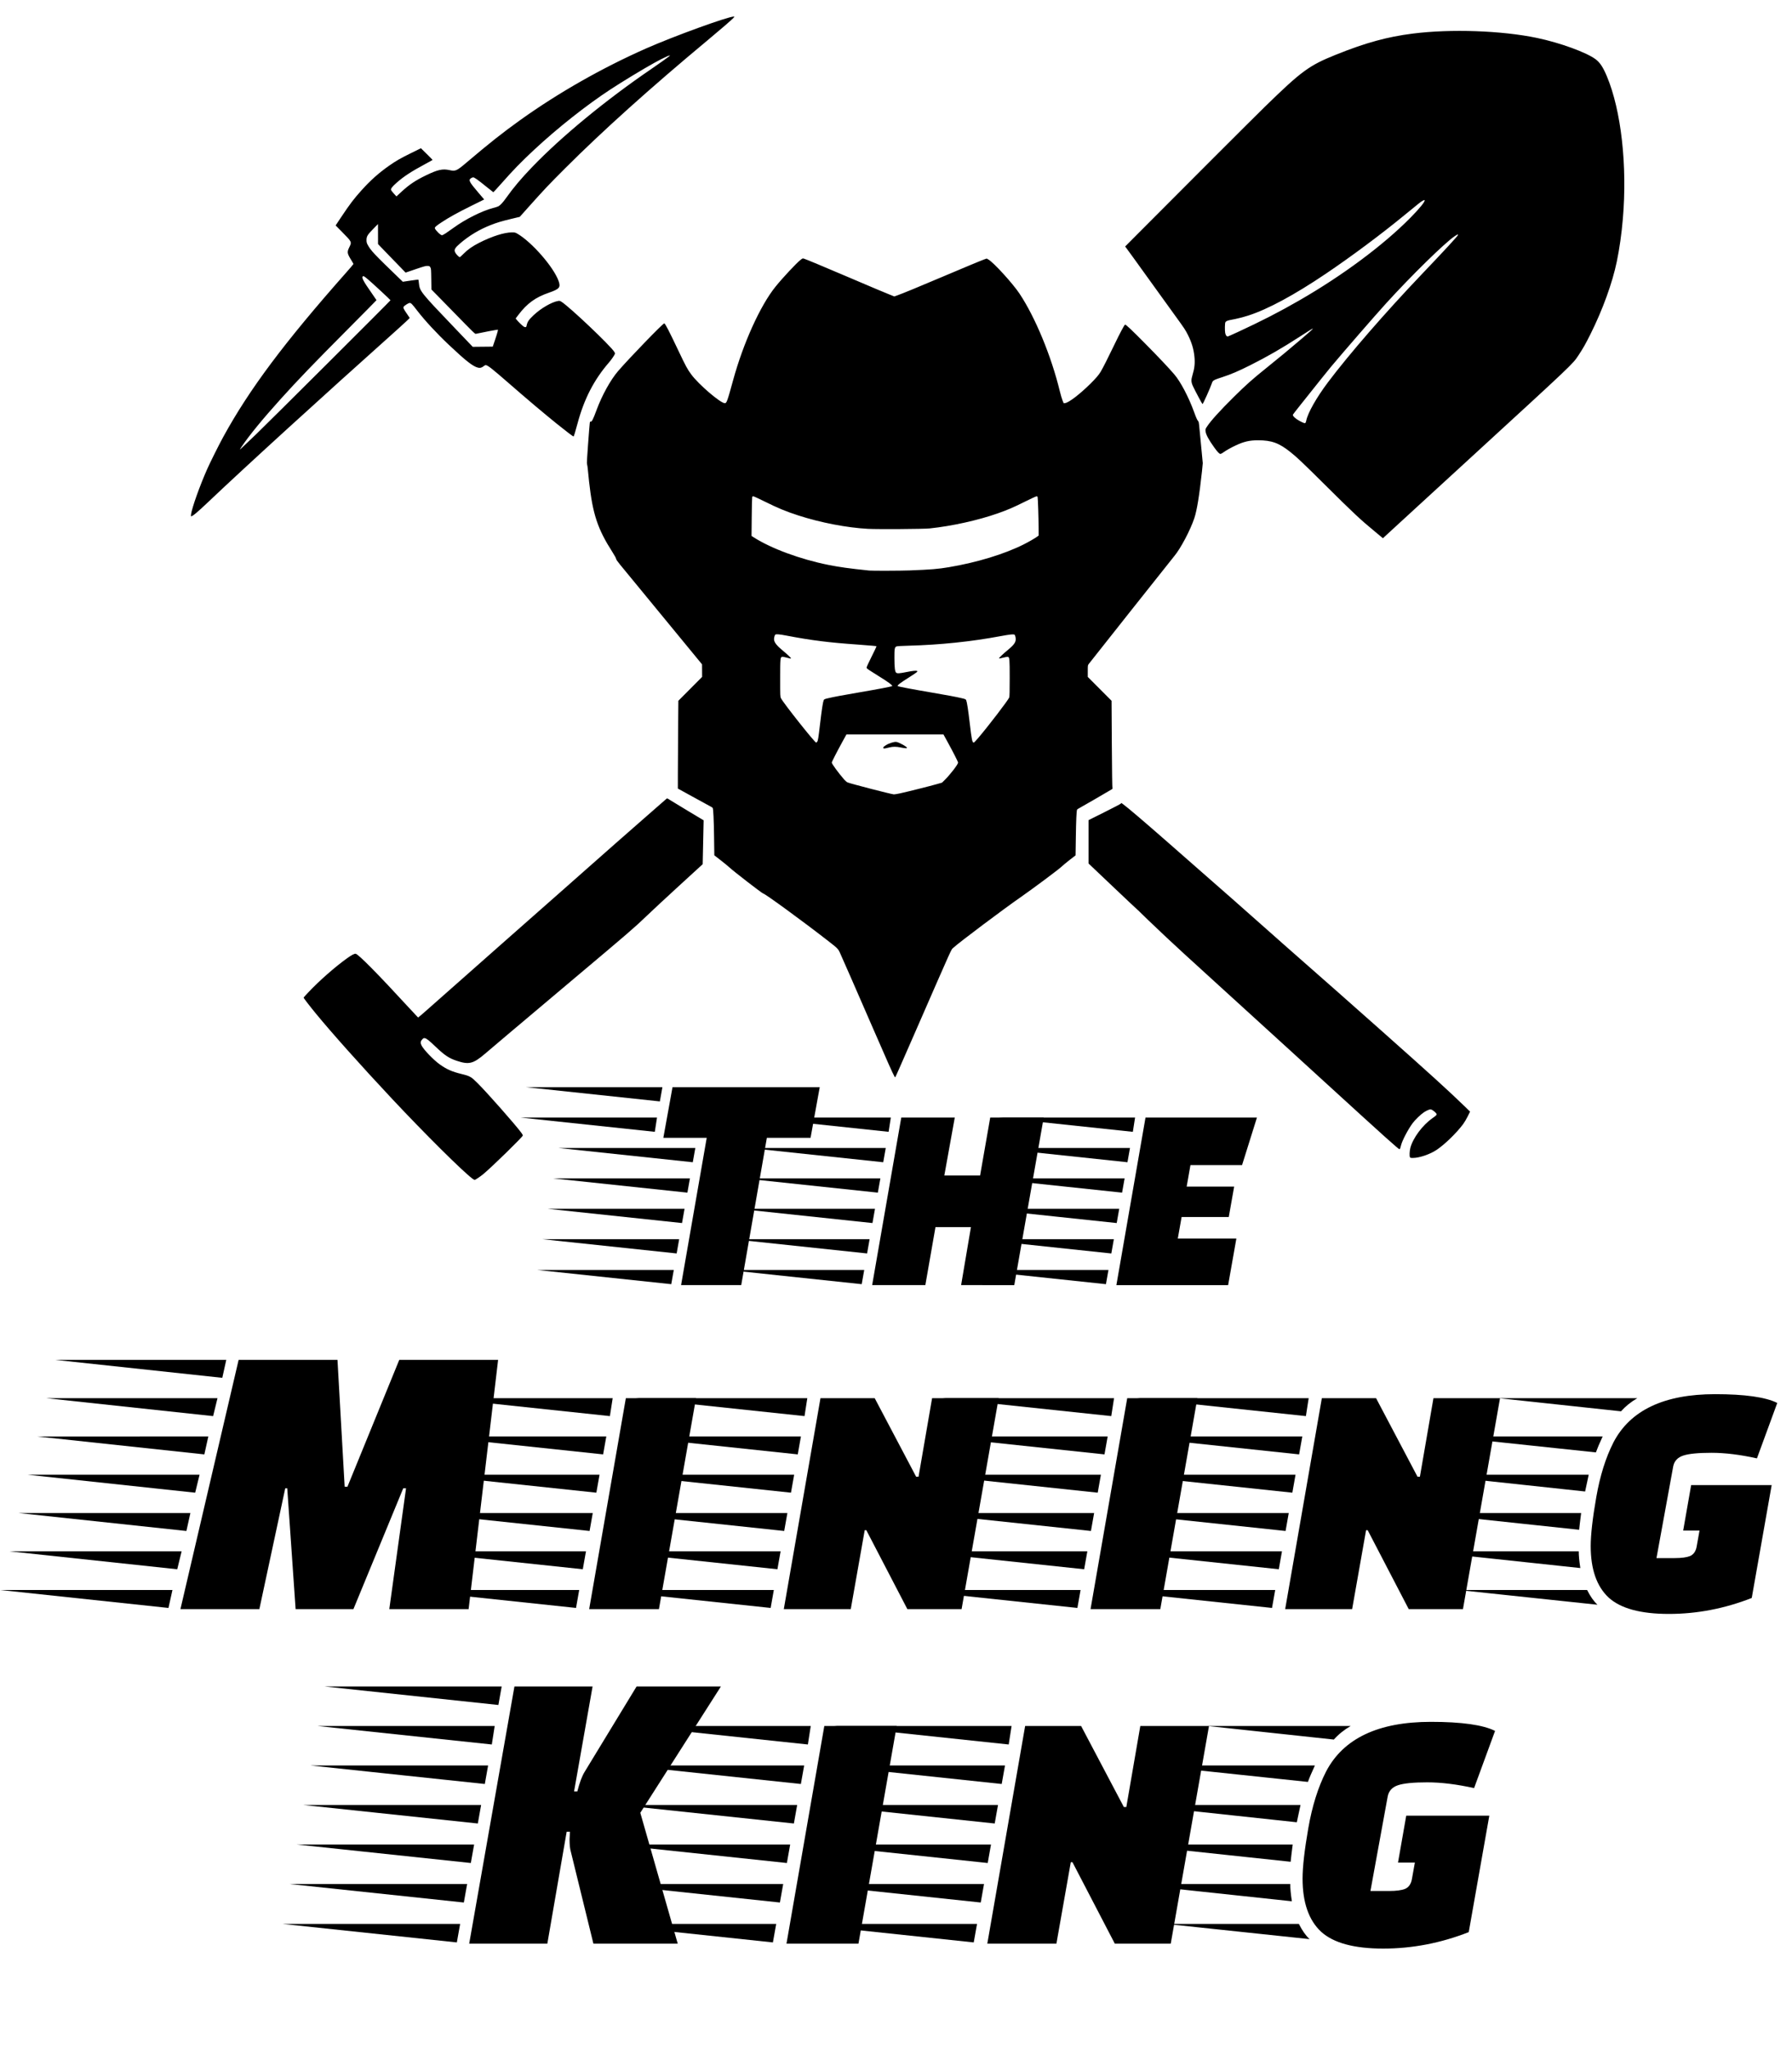 <?xml version="1.0" encoding="UTF-8" standalone="no"?>
<!-- Created with Inkscape (http://www.inkscape.org/) -->

<svg
   xmlns:dc="http://purl.org/dc/elements/1.1/"
   xmlns:cc="http://creativecommons.org/ns#"
   xmlns:rdf="http://www.w3.org/1999/02/22-rdf-syntax-ns#"
   xmlns:svg="http://www.w3.org/2000/svg"
   xmlns="http://www.w3.org/2000/svg"
   xmlns:sodipodi="http://sodipodi.sourceforge.net/DTD/sodipodi-0.dtd"
   xmlns:inkscape="http://www.inkscape.org/namespaces/inkscape"
   width="7in"
   height="8in"
   viewBox="0 0 177.8 203.2"
   version="1.1"
   id="svg6533"
   inkscape:version="0.92.2 (unknown)"
   sodipodi:docname="mining-king.svg">
  <defs
     id="defs6527" />
  <sodipodi:namedview
     id="base"
     pagecolor="#ffffff"
     bordercolor="#666666"
     borderopacity="1.0"
     inkscape:pageopacity="0.0"
     inkscape:pageshadow="2"
     inkscape:zoom="0.63847656"
     inkscape:cx="498.42676"
     inkscape:cy="581.59619"
     inkscape:document-units="in"
     inkscape:current-layer="layer1"
     showgrid="false"
     inkscape:window-width="1855"
     inkscape:window-height="1056"
     inkscape:window-x="1985"
     inkscape:window-y="24"
     inkscape:window-maximized="1"
     units="in" />
  <g
     inkscape:label="Layer 1"
     inkscape:groupmode="layer"
     id="layer1"
     transform="translate(0,-93.8)">
    <g
       aria-label="Mining"
       style="font-style:normal;font-variant:normal;font-weight:normal;font-stretch:normal;font-size:39.549px;line-height:125%;font-family:'Faster One';-inkscape-font-specification:'Faster One, Normal';font-variant-ligatures:normal;font-variant-caps:normal;font-variant-numeric:normal;font-feature-settings:normal;text-align:start;letter-spacing:0px;word-spacing:0px;writing-mode:lr-tb;text-anchor:start;display:inline;fill:#000000;fill-opacity:1;stroke:none;stroke-width:0.989px;stroke-linecap:butt;stroke-linejoin:miter;stroke-opacity:1"
       id="text6463">
      <path
         d="M 16.715,253.253 0.025,251.473 H 17.111 Z m 0.87,-3.836 -16.65,-1.78 H 18.02 Z m 0.91,-3.797 -16.65,-1.78 H 18.89 Z m 0.87,-3.797 -16.611,-1.78 h 17.046 z m 0.91,-3.797 -16.611,-1.78 H 20.67 Z m 0.87,-3.797 -16.571,-1.78 H 21.58 Z m 0.91,-3.797 -16.571,-1.78 H 22.45 Z m 3.678,22.938 h -7.831 l 5.774,-24.718 h 9.808 l 0.712,12.577 h 0.277 l 5.141,-12.577 h 9.808 l -2.927,24.718 h -7.87 l 1.661,-11.983 h -0.277 l -4.944,11.983 h -5.735 l -0.831,-11.983 h -0.198 z"
         style="font-style:normal;font-variant:normal;font-weight:normal;font-stretch:normal;font-size:39.549px;font-family:'Faster One';-inkscape-font-specification:'Faster One, Normal';font-variant-ligatures:normal;font-variant-caps:normal;font-variant-numeric:normal;font-feature-settings:normal;text-align:start;writing-mode:lr-tb;text-anchor:start;stroke-width:0.989px"
         id="path7131" />
      <path
         d="m 58.457,253.371 3.639,-20.921 h 6.961 l -3.678,20.921 z m -1.305,-0.119 -16.769,-1.78 h 17.085 z m 1.345,-7.633 -16.769,-1.78 h 17.085 z m 0.672,-3.797 -16.769,-1.78 h 17.085 z m 0.672,-3.797 -16.769,-1.78 h 17.085 z m 0.672,-3.797 -16.769,-1.78 h 17.046 z m -2.689,15.187 -16.769,-1.78 h 17.085 z"
         style="font-style:normal;font-variant:normal;font-weight:normal;font-stretch:normal;font-size:39.549px;font-family:'Faster One';-inkscape-font-specification:'Faster One, Normal';font-variant-ligatures:normal;font-variant-caps:normal;font-variant-numeric:normal;font-feature-settings:normal;text-align:start;writing-mode:lr-tb;text-anchor:start;stroke-width:0.989px"
         id="path7133" />
      <path
         d="m 90.028,253.371 -4.074,-7.831 h -0.158 l -1.384,7.831 h -6.644 l 3.639,-20.921 h 5.379 l 4.113,7.791 h 0.237 l 1.345,-7.791 h 6.605 l -3.678,20.921 z m -13.565,-0.119 -16.769,-1.78 h 17.085 z m 1.345,-7.633 -16.769,-1.78 h 17.085 z m 0.672,-3.797 -16.769,-1.78 h 17.085 z m 0.672,-3.797 -16.769,-1.78 h 17.085 z m 0.672,-3.797 -16.769,-1.78 h 17.046 z m -2.689,15.187 -16.769,-1.78 h 17.085 z"
         style="font-style:normal;font-variant:normal;font-weight:normal;font-stretch:normal;font-size:39.549px;font-family:'Faster One';-inkscape-font-specification:'Faster One, Normal';font-variant-ligatures:normal;font-variant-caps:normal;font-variant-numeric:normal;font-feature-settings:normal;text-align:start;writing-mode:lr-tb;text-anchor:start;stroke-width:0.989px"
         id="path7135" />
      <path
         d="m 108.202,253.371 3.639,-20.921 h 6.961 l -3.678,20.921 z m -1.305,-0.119 -16.769,-1.78 h 17.085 z m 1.345,-7.633 -16.769,-1.78 h 17.085 z m 0.672,-3.797 -16.769,-1.78 h 17.085 z m 0.672,-3.797 -16.769,-1.78 h 17.085 z m 0.672,-3.797 -16.769,-1.78 h 17.046 z m -2.689,15.187 -16.769,-1.78 h 17.085 z"
         style="font-style:normal;font-variant:normal;font-weight:normal;font-stretch:normal;font-size:39.549px;font-family:'Faster One';-inkscape-font-specification:'Faster One, Normal';font-variant-ligatures:normal;font-variant-caps:normal;font-variant-numeric:normal;font-feature-settings:normal;text-align:start;writing-mode:lr-tb;text-anchor:start;stroke-width:0.989px"
         id="path7137" />
      <path
         d="m 139.773,253.371 -4.074,-7.831 h -0.158 l -1.384,7.831 h -6.644 l 3.639,-20.921 h 5.379 l 4.113,7.791 h 0.237 l 1.345,-7.791 h 6.605 l -3.678,20.921 z m -13.565,-0.119 -16.769,-1.78 h 17.085 z m 1.345,-7.633 -16.769,-1.78 h 17.085 z m 0.672,-3.797 -16.769,-1.78 h 17.085 z m 0.672,-3.797 -16.769,-1.78 h 17.085 z m 0.672,-3.797 -16.769,-1.78 h 17.046 z m -2.689,15.187 -16.769,-1.78 h 17.085 z"
         style="font-style:normal;font-variant:normal;font-weight:normal;font-stretch:normal;font-size:39.549px;font-family:'Faster One';-inkscape-font-specification:'Faster One, Normal';font-variant-ligatures:normal;font-variant-caps:normal;font-variant-numeric:normal;font-feature-settings:normal;text-align:start;writing-mode:lr-tb;text-anchor:start;stroke-width:0.989px"
         id="path7139" />
      <path
         d="m 173.806,252.264 q -4.034,1.582 -8.226,1.582 -4.192,0 -5.972,-1.622 -1.78,-1.661 -1.78,-5.102 0,-1.701 0.554,-4.865 0.554,-3.164 1.701,-5.418 2.492,-4.785 10.085,-4.785 4.429,0 6.17,0.87 l -2.017,5.497 q -2.492,-0.554 -4.509,-0.554 -1.977,0 -2.808,0.277 -0.831,0.277 -0.989,1.068 l -1.661,9.096 h 1.819 q 0.989,0 1.503,-0.198 0.554,-0.237 0.672,-0.989 l 0.277,-1.542 h -1.622 l 0.791,-4.509 h 7.989 z m -16.927,-8.424 q -0.158,1.226 -0.198,1.661 l -15.582,-1.661 z m 0.751,-3.797 -0.356,1.661 -15.464,-1.661 z m -0.989,7.593 q 0,0.633 0.158,1.661 l -15.543,-1.661 z m 2.373,-11.39 q -0.475,1.028 -0.672,1.582 l -14.95,-1.582 z m -1.542,15.226 q 0.475,0.949 1.028,1.463 l -13.803,-1.463 z m 4.983,-19.023 q -0.949,0.554 -1.622,1.305 l -12.142,-1.305 z"
         style="font-style:normal;font-variant:normal;font-weight:normal;font-stretch:normal;font-size:39.549px;font-family:'Faster One';-inkscape-font-specification:'Faster One, Normal';font-variant-ligatures:normal;font-variant-caps:normal;font-variant-numeric:normal;font-feature-settings:normal;text-align:start;writing-mode:lr-tb;text-anchor:start;stroke-width:0.989px"
         id="path7141" />
    </g>
    <path
       style="display:inline;fill:#000000;stroke-width:0.038"
       d="m 46.862,210.671 c -1.004,-0.758 -4.72,-4.448 -7.968,-7.911 -3.029,-3.23 -5.97,-6.521 -7.562,-8.46 -0.63,-0.768 -1.222,-1.539 -1.209,-1.576 0.006,-0.018 0.231,-0.264 0.498,-0.547 1.073,-1.134 2.613,-2.487 3.78,-3.324 0.506,-0.362 0.771,-0.501 0.897,-0.47 0.294,0.074 2.235,2.04 5.228,5.297 0.512,0.557 0.943,1.018 0.957,1.024 0.014,0.007 0.438,-0.356 0.942,-0.804 1.173,-1.043 5.151,-4.559 7.424,-6.56 1.127,-0.992 2.179,-1.92 4.467,-3.939 0.772,-0.681 1.557,-1.373 1.744,-1.538 0.188,-0.165 0.981,-0.866 1.762,-1.557 2.723,-2.408 4.066,-3.589 6.134,-5.397 1.145,-1.001 2.117,-1.851 2.16,-1.889 0.076,-0.068 0.083,-0.066 0.384,0.128 0.168,0.109 0.983,0.603 1.81,1.098 l 1.504,0.9 -0.021,0.957 c -0.012,0.526 -0.033,1.505 -0.047,2.176 l -0.026,1.219 -2.379,2.176 c -1.308,1.197 -2.754,2.539 -3.212,2.983 -1.097,1.063 -1.813,1.679 -7.208,6.214 -3.897,3.275 -4.896,4.117 -6.56,5.527 -0.987,0.837 -1.998,1.694 -2.246,1.904 -1.174,0.995 -1.587,1.096 -2.81,0.688 -0.762,-0.254 -1.192,-0.541 -2.078,-1.387 -0.664,-0.634 -0.904,-0.823 -1.077,-0.852 -0.113,-0.018 -0.143,-0.004 -0.266,0.133 -0.167,0.185 -0.182,0.342 -0.055,0.594 0.21,0.42 1.193,1.439 1.813,1.879 0.692,0.491 1.195,0.712 2.154,0.947 0.843,0.207 0.951,0.269 1.598,0.915 0.977,0.977 3.69,4.051 4.325,4.901 0.086,0.115 0.157,0.241 0.157,0.279 0,0.13 -3.071,3.127 -3.939,3.844 -0.288,0.238 -0.777,0.563 -0.846,0.563 -0.027,0 -0.13,-0.061 -0.23,-0.137 z m 93.034,-2.112 c -0.063,-0.117 -0.045,-0.606 0.034,-0.914 0.251,-0.981 1.205,-2.267 2.198,-2.962 0.387,-0.271 0.448,-0.337 0.398,-0.432 -0.06,-0.112 -0.337,-0.348 -0.477,-0.407 -0.113,-0.047 -0.147,-0.045 -0.333,0.025 -0.114,0.043 -0.311,0.147 -0.437,0.231 -0.321,0.215 -0.869,0.744 -1.123,1.086 -0.449,0.603 -1.035,1.723 -1.146,2.189 -0.071,0.3 -0.098,0.364 -0.156,0.384 -0.074,0.025 -1.335,-1.106 -7.098,-6.369 -1.887,-1.723 -3.653,-3.335 -3.924,-3.583 -2.357,-2.15 -3.807,-3.471 -6.508,-5.927 -3.612,-3.285 -4.631,-4.218 -5.57,-5.101 -1.285,-1.209 -2.679,-2.541 -2.691,-2.571 -0.006,-0.016 -0.087,-0.093 -0.18,-0.17 -0.093,-0.077 -1.228,-1.145 -2.523,-2.374 l -2.354,-2.234 v -2.151 -2.151 l 1.548,-0.772 c 0.851,-0.425 1.585,-0.807 1.63,-0.849 l 0.082,-0.077 0.199,0.145 c 0.452,0.33 2.021,1.668 4.457,3.801 5.4,4.727 8.515,7.468 10.3,9.062 0.393,0.351 0.899,0.801 1.126,0.999 5.09,4.473 6.347,5.583 9.603,8.473 4.971,4.413 6.745,6.025 8.413,7.642 l 0.496,0.482 -0.234,0.472 c -0.129,0.26 -0.334,0.606 -0.456,0.769 -0.66,0.883 -1.79,1.983 -2.607,2.538 -0.659,0.448 -1.734,0.816 -2.383,0.816 -0.203,0 -0.251,-0.012 -0.283,-0.073 z M 88.753,200.56 c -0.215,-0.393 -0.637,-1.339 -2.116,-4.741 -1.645,-3.786 -3.094,-7.097 -3.292,-7.522 -0.195,-0.42 -0.223,-0.448 -1.273,-1.263 -2.48,-1.927 -6.183,-4.626 -6.347,-4.627 -0.087,0 -2.925,-2.19 -3.333,-2.572 -0.131,-0.123 -0.526,-0.447 -0.878,-0.72 l -0.64,-0.497 -0.025,-1.81 c -0.025,-1.771 -0.076,-2.819 -0.142,-2.902 -0.018,-0.023 -0.164,-0.11 -0.324,-0.194 -0.16,-0.084 -0.929,-0.505 -1.709,-0.934 l -1.419,-0.781 0.002,-1.463 c 0.002,-0.805 0.012,-2.763 0.025,-4.352 l 0.023,-2.889 1.179,-1.185 1.179,-1.185 -0.004,-0.622 -0.004,-0.622 -1.523,-1.852 c -4.91,-5.969 -6.255,-7.604 -6.607,-8.033 -0.272,-0.332 -0.394,-0.511 -0.397,-0.582 -0.002,-0.06 -0.153,-0.335 -0.366,-0.667 -1.469,-2.293 -1.955,-3.759 -2.315,-6.977 -0.042,-0.371 -0.095,-0.895 -0.118,-1.163 -0.023,-0.268 -0.061,-0.527 -0.084,-0.574 -0.031,-0.066 -0.008,-0.535 0.1,-1.951 0.186,-2.448 0.168,-2.29 0.25,-2.269 0.123,0.032 0.24,-0.196 0.599,-1.165 0.537,-1.452 1.385,-2.981 2.135,-3.852 1.112,-1.29 4.439,-4.727 4.576,-4.727 0.089,0 0.457,0.709 1.429,2.758 0.712,1.5 0.868,1.789 1.252,2.307 0.742,1.003 2.902,2.851 3.332,2.851 0.177,0 0.248,-0.197 0.816,-2.27 1.009,-3.684 2.695,-7.405 4.2,-9.273 0.719,-0.893 2.092,-2.36 2.509,-2.682 0.19,-0.147 0.2,-0.15 0.338,-0.105 0.253,0.083 1.777,0.718 4.25,1.772 2.957,1.26 3.472,1.477 4.158,1.754 l 0.538,0.217 0.25,-0.086 c 0.486,-0.167 2.265,-0.899 4.567,-1.878 1.973,-0.839 3.832,-1.612 4.112,-1.71 l 0.244,-0.085 0.174,0.102 c 0.535,0.314 2.411,2.372 3.083,3.382 1.567,2.359 3.149,6.187 3.998,9.68 0.085,0.351 0.207,0.762 0.269,0.914 l 0.114,0.276 0.143,-0.02 c 0.37,-0.05 1.461,-0.884 2.503,-1.915 0.534,-0.528 0.824,-0.865 1.01,-1.173 0.223,-0.371 0.727,-1.361 1.333,-2.623 0.595,-1.238 1.025,-2.045 1.103,-2.071 0.071,-0.024 0.665,0.537 2.038,1.927 1.311,1.327 2.267,2.338 2.843,3.009 0.622,0.724 1.425,2.25 1.959,3.721 0.214,0.59 0.31,0.803 0.413,0.919 0.046,0.052 0.074,0.171 0.092,0.394 0.014,0.175 0.101,1.079 0.193,2.007 0.092,0.929 0.168,1.722 0.168,1.763 0,0.041 -0.034,0.396 -0.076,0.788 -0.267,2.454 -0.504,3.9 -0.765,4.678 -0.398,1.188 -1.362,3.009 -1.981,3.745 -0.213,0.253 -8.238,10.369 -8.485,10.696 -0.101,0.133 -0.102,0.142 -0.102,0.712 v 0.577 l 1.18,1.183 1.18,1.183 0.026,4.315 c 0.016,2.584 0.04,4.332 0.061,4.359 0.024,0.03 0.008,0.062 -0.052,0.099 -0.272,0.172 -3.276,1.91 -3.348,1.938 -0.047,0.018 -0.098,0.062 -0.112,0.099 -0.055,0.143 -0.095,1.053 -0.12,2.747 l -0.027,1.775 -0.566,0.437 c -0.311,0.241 -0.693,0.557 -0.848,0.704 -0.288,0.272 -2.814,2.156 -3.935,2.935 -1.843,1.28 -6.262,4.598 -6.784,5.092 -0.235,0.223 0.089,-0.493 -3.774,8.348 -1.512,3.46 -1.945,4.44 -1.979,4.478 -0.016,0.018 -0.051,-0.008 -0.077,-0.056 z m 0.595,-28.097 c 0.77,-0.171 2.872,-0.697 3.535,-0.886 l 0.582,-0.165 0.257,-0.252 c 0.547,-0.536 1.337,-1.562 1.337,-1.735 0,-0.083 -0.494,-1.053 -1.059,-2.081 l -0.392,-0.713 h -4.813 -4.813 l -0.412,0.75 c -0.551,1.004 -1.042,1.966 -1.042,2.043 0,0.123 0.678,1.047 1.231,1.679 0.116,0.132 0.262,0.256 0.34,0.287 0.353,0.141 4.38,1.181 4.592,1.185 0.078,0.002 0.373,-0.049 0.657,-0.111 z m -1.702,-4.478 c -0.032,-0.083 0.008,-0.127 0.25,-0.284 0.296,-0.191 0.805,-0.355 1.025,-0.33 0.262,0.029 1.073,0.479 1.073,0.595 0,0.055 -0.227,0.04 -0.619,-0.041 -0.456,-0.094 -0.77,-0.095 -1.138,-0.004 -0.475,0.118 -0.567,0.128 -0.592,0.064 z m -6.563,-0.634 c 0.081,-0.123 0.112,-0.317 0.282,-1.76 0.165,-1.399 0.28,-2.158 0.357,-2.341 0.046,-0.111 0.072,-0.123 0.456,-0.214 0.518,-0.123 1.492,-0.306 2.921,-0.549 2.066,-0.352 3.371,-0.601 3.424,-0.655 0.063,-0.063 -0.485,-0.463 -1.361,-0.996 -0.248,-0.15 -0.616,-0.384 -0.82,-0.519 -0.356,-0.236 -0.368,-0.249 -0.348,-0.361 0.012,-0.064 0.233,-0.538 0.492,-1.054 0.259,-0.516 0.47,-0.959 0.47,-0.985 0,-0.026 -0.022,-0.047 -0.048,-0.047 -0.026,0 -0.19,-0.016 -0.366,-0.036 -0.175,-0.02 -0.817,-0.07 -1.426,-0.113 -2.887,-0.202 -4.558,-0.411 -7.034,-0.882 -0.767,-0.146 -1.071,-0.172 -1.158,-0.1 -0.078,0.064 -0.149,0.39 -0.118,0.538 0.061,0.292 0.298,0.575 0.884,1.059 0.408,0.337 0.786,0.692 0.786,0.739 0,0.05 -0.067,0.041 -0.441,-0.065 -0.202,-0.057 -0.385,-0.088 -0.439,-0.075 -0.177,0.044 -0.189,0.18 -0.189,2.142 0,1.787 0,1.802 0.084,1.97 0.232,0.469 3.342,4.39 3.482,4.39 0.029,0 0.079,-0.039 0.11,-0.087 z m 15.993,-0.392 c 0.977,-1.142 2.964,-3.737 3.06,-3.998 0.031,-0.085 0.044,-0.634 0.044,-1.92 0,-1.912 -0.012,-2.051 -0.175,-2.103 -0.042,-0.014 -0.252,0.022 -0.467,0.079 -0.215,0.057 -0.403,0.091 -0.417,0.076 -0.035,-0.035 0.385,-0.435 0.91,-0.868 0.646,-0.532 0.809,-0.805 0.731,-1.219 -0.02,-0.108 -0.056,-0.219 -0.079,-0.247 -0.075,-0.09 -0.446,-0.056 -1.464,0.134 -2.855,0.534 -5.982,0.858 -9.036,0.938 -0.799,0.021 -1.175,0.044 -1.246,0.078 -0.173,0.082 -0.198,0.231 -0.195,1.144 0.004,0.958 0.051,1.354 0.176,1.458 0.104,0.087 0.352,0.07 1.04,-0.07 0.559,-0.114 0.942,-0.154 1.027,-0.106 0.055,0.031 0.05,0.046 -0.041,0.133 -0.057,0.054 -0.391,0.279 -0.742,0.499 -0.886,0.556 -1.201,0.799 -1.13,0.87 0.048,0.048 1.446,0.313 3.419,0.649 1.428,0.243 2.403,0.426 2.921,0.549 0.385,0.091 0.41,0.103 0.456,0.214 0.075,0.18 0.192,0.938 0.338,2.181 0.209,1.778 0.256,2.008 0.413,2.008 0.027,0 0.233,-0.215 0.458,-0.478 z M 90.258,150.366 c 2.121,-0.082 2.816,-0.139 3.895,-0.321 2.788,-0.47 5.49,-1.293 7.412,-2.256 0.497,-0.249 1.14,-0.62 1.364,-0.787 l 0.122,-0.091 -0.002,-0.758 c -0.002,-0.948 -0.064,-2.898 -0.097,-3.041 -0.022,-0.096 -0.036,-0.105 -0.141,-0.084 -0.064,0.012 -0.539,0.233 -1.055,0.489 -1.231,0.612 -1.731,0.828 -2.739,1.184 -1.961,0.693 -4.594,1.275 -6.791,1.502 -0.599,0.062 -5.11,0.091 -6.104,0.04 -2.068,-0.108 -4.689,-0.61 -6.896,-1.323 -1.244,-0.402 -2.014,-0.72 -3.358,-1.387 -0.537,-0.266 -1.028,-0.494 -1.092,-0.506 -0.105,-0.02 -0.12,-0.01 -0.145,0.085 -0.016,0.059 -0.036,0.945 -0.046,1.97 l -0.018,1.863 0.219,0.141 c 1.726,1.107 4.625,2.177 7.404,2.732 1.107,0.221 2.057,0.353 4.052,0.56 0.295,0.031 3.123,0.022 4.014,-0.012 z m 46.204,-3.815 c -1.499,-1.236 -2.129,-1.825 -4.99,-4.664 -2.244,-2.226 -2.76,-2.715 -3.435,-3.254 -1.135,-0.907 -1.865,-1.172 -3.224,-1.172 -0.833,0 -1.392,0.129 -2.202,0.507 -0.458,0.214 -0.997,0.517 -1.238,0.697 -0.108,0.08 -0.235,0.146 -0.283,0.146 -0.109,0 -0.278,-0.174 -0.6,-0.619 -0.567,-0.784 -0.845,-1.302 -0.878,-1.638 -0.018,-0.186 -0.01,-0.217 0.127,-0.426 0.393,-0.6 1.301,-1.605 2.697,-2.983 1.208,-1.193 1.83,-1.745 3.184,-2.832 1.232,-0.988 2.455,-2.001 3.583,-2.968 1.441,-1.235 1.432,-1.243 -0.206,-0.182 -1.781,1.154 -3.265,2.009 -4.934,2.845 -1.216,0.609 -1.906,0.904 -2.779,1.188 -0.863,0.28 -0.952,0.33 -1.033,0.578 -0.148,0.454 -0.89,2.107 -0.941,2.099 -0.034,-0.007 -0.753,-1.354 -0.948,-1.778 -0.183,-0.398 -0.192,-0.625 -0.044,-1.107 0.202,-0.659 0.256,-1.164 0.193,-1.803 -0.075,-0.765 -0.267,-1.41 -0.643,-2.163 -0.246,-0.492 -0.337,-0.631 -1.233,-1.867 -0.426,-0.588 -1.194,-1.652 -1.707,-2.364 -2.509,-3.483 -3.077,-4.269 -3.182,-4.402 l -0.113,-0.144 1.088,-1.094 c 4.518,-4.543 11.632,-11.65 12.781,-12.768 3.661,-3.564 4.376,-4.087 7.059,-5.165 2.933,-1.179 5.071,-1.766 7.597,-2.086 3.783,-0.48 8.846,-0.303 12.352,0.432 2.281,0.478 4.911,1.436 5.816,2.12 0.421,0.318 0.727,0.782 1.1,1.67 1.429,3.401 2.042,8.855 1.59,14.154 -0.126,1.484 -0.331,2.929 -0.599,4.227 -0.436,2.112 -1.402,4.778 -2.605,7.185 -0.501,1.003 -0.733,1.411 -1.214,2.139 -0.563,0.852 -0.539,0.829 -10.645,10.093 -2.373,2.175 -4.83,4.428 -5.459,5.006 -0.629,0.578 -1.558,1.43 -2.063,1.893 -0.506,0.463 -0.987,0.906 -1.069,0.983 l -0.15,0.14 z m -6.859,-11.033 c 0.157,-0.777 1.009,-2.281 2.16,-3.813 2.069,-2.752 5.711,-6.945 9.292,-10.697 2.305,-2.415 3.604,-3.823 3.604,-3.907 0,-0.083 -0.053,-0.062 -0.344,0.134 -0.974,0.654 -4.298,3.91 -6.784,6.643 -1.129,1.242 -4.187,4.76 -5.463,6.284 -0.332,0.396 -1.186,1.462 -3.195,3.988 -0.317,0.398 -0.584,0.744 -0.593,0.769 -0.055,0.146 0.352,0.484 0.892,0.741 0.331,0.158 0.372,0.144 0.43,-0.143 z m -6.866,-8.755 c 2.464,-1.14 4.195,-2.03 6.204,-3.187 4.283,-2.467 8.294,-5.449 10.981,-8.165 0.934,-0.944 1.519,-1.668 1.424,-1.763 -0.016,-0.016 -0.1,0.009 -0.186,0.054 -0.166,0.088 -0.379,0.256 -1.815,1.436 -2.321,1.906 -5.269,4.101 -7.816,5.818 -3.105,2.094 -5.742,3.515 -7.672,4.134 -0.501,0.161 -1.189,0.334 -1.669,0.419 -0.397,0.071 -0.54,0.13 -0.608,0.254 -0.053,0.097 -0.066,0.776 -0.02,1.047 0.04,0.231 0.156,0.382 0.272,0.352 0.047,-0.012 0.455,-0.192 0.905,-0.401 z M 18.952,144.823 c 0.096,-0.682 0.866,-2.841 1.609,-4.515 0.304,-0.684 1.151,-2.379 1.584,-3.17 2.594,-4.738 6.062,-9.373 12.218,-16.326 0.388,-0.438 0.705,-0.812 0.705,-0.832 0,-0.02 -0.082,-0.167 -0.182,-0.329 -0.451,-0.727 -0.47,-0.835 -0.234,-1.323 0.266,-0.548 0.279,-0.52 -0.734,-1.547 l -0.617,-0.626 0.571,-0.856 c 0.85,-1.275 1.231,-1.776 2.007,-2.638 0.872,-0.969 1.694,-1.703 2.71,-2.417 0.687,-0.483 1.138,-0.743 2.2,-1.265 l 0.974,-0.479 0.581,0.57 c 0.319,0.314 0.578,0.579 0.575,0.589 -0.002,0.01 -0.331,0.193 -0.729,0.407 -1.387,0.744 -2.158,1.249 -2.848,1.865 -0.427,0.381 -0.578,0.574 -0.545,0.7 0.012,0.047 0.138,0.212 0.279,0.366 l 0.257,0.28 0.485,-0.446 c 0.795,-0.733 1.399,-1.137 2.464,-1.651 1.158,-0.559 1.629,-0.662 2.328,-0.508 0.584,0.128 0.698,0.077 1.661,-0.739 2.313,-1.961 3.604,-2.981 5.372,-4.245 3.76,-2.688 8.115,-5.164 12.447,-7.077 2.764,-1.221 8.135,-3.171 8.733,-3.171 0.069,0 0.058,0.023 -0.087,0.173 -0.204,0.211 -1.358,1.205 -2.568,2.212 -5.637,4.69 -10.386,8.957 -14.091,12.659 -1.641,1.64 -2.074,2.098 -3.653,3.864 l -0.853,0.955 -0.832,0.199 c -0.983,0.235 -1.417,0.365 -2.052,0.614 -1.127,0.441 -2.145,1.053 -3.047,1.83 -0.51,0.439 -0.608,0.62 -0.479,0.885 0.081,0.168 0.375,0.471 0.457,0.471 0.025,0 0.2,-0.158 0.39,-0.351 0.392,-0.399 0.869,-0.734 1.518,-1.065 1.275,-0.65 2.495,-1.039 3.264,-1.041 0.295,0 0.336,0.009 0.539,0.127 1.434,0.829 3.6,3.311 4.091,4.687 0.228,0.641 0.094,0.803 -0.969,1.17 -1.32,0.456 -2.148,1.055 -2.997,2.168 l -0.293,0.385 0.112,0.14 c 0.139,0.173 0.555,0.577 0.68,0.66 0.146,0.097 0.258,0.08 0.283,-0.041 0.089,-0.432 0.199,-0.601 0.701,-1.079 0.724,-0.689 1.819,-1.322 2.452,-1.419 0.128,-0.02 0.181,-0.007 0.322,0.084 0.819,0.519 4.864,4.357 5.249,4.979 0.045,0.072 0.064,0.147 0.049,0.189 -0.052,0.143 -0.354,0.58 -0.584,0.846 -1.488,1.715 -2.473,3.624 -3.123,6.052 -0.237,0.883 -0.364,1.294 -0.401,1.294 -0.046,0 -0.884,-0.64 -1.664,-1.27 -1.368,-1.105 -2.931,-2.425 -4.784,-4.039 -1.565,-1.363 -1.998,-1.708 -2.218,-1.763 -0.069,-0.018 -0.129,0.007 -0.234,0.089 -0.208,0.165 -0.367,0.209 -0.575,0.156 -0.51,-0.129 -1.186,-0.656 -2.87,-2.243 -1.204,-1.134 -2.41,-2.435 -3.155,-3.404 -0.517,-0.672 -0.614,-0.771 -0.753,-0.77 -0.119,0.002 -0.522,0.256 -0.598,0.377 -0.062,0.099 -0.004,0.229 0.297,0.657 0.158,0.225 0.294,0.427 0.302,0.449 0.008,0.022 -0.512,0.512 -1.157,1.088 -7.748,6.926 -15.222,13.739 -18.846,17.181 -1.038,0.986 -1.541,1.407 -1.681,1.407 -0.02,0 -0.024,-0.077 -0.01,-0.178 z m 6.38,-7.882 c 1.393,-1.341 13.413,-13.317 13.413,-13.365 0,-0.035 -1.697,-1.611 -2.171,-2.016 -0.438,-0.374 -0.512,-0.417 -0.589,-0.341 -0.118,0.118 0.092,0.508 0.861,1.601 0.281,0.398 0.51,0.734 0.51,0.745 0,0.012 -1.313,1.34 -2.917,2.953 -3.36,3.376 -4.84,4.915 -6.576,6.835 -1.787,1.977 -3.149,3.639 -3.902,4.763 -0.191,0.285 -0.195,0.295 -0.072,0.193 0.071,-0.059 0.72,-0.675 1.442,-1.369 z m 23.794,-9.46 c 0.128,-0.382 0.244,-0.76 0.258,-0.84 l 0.026,-0.146 -0.221,0.026 c -0.175,0.021 -0.978,0.177 -1.965,0.381 -0.1,0.021 -0.147,-0.025 -2.213,-2.142 -0.403,-0.413 -1.064,-1.088 -1.469,-1.501 l -0.737,-0.75 -0.014,-1.032 c -0.014,-0.956 -0.02,-1.042 -0.091,-1.163 -0.071,-0.122 -0.091,-0.132 -0.281,-0.142 -0.175,-0.01 -0.348,0.038 -1.19,0.325 l -0.986,0.336 -0.552,-0.568 c -1.241,-1.277 -1.694,-1.745 -1.933,-1.998 l -0.251,-0.266 -0.002,-0.991 -0.002,-0.991 -0.479,0.488 c -0.565,0.575 -0.664,0.742 -0.661,1.107 0.002,0.189 0.024,0.286 0.101,0.431 0.318,0.601 0.61,0.911 3.275,3.478 l 0.227,0.218 0.763,-0.114 c 0.42,-0.063 0.771,-0.106 0.781,-0.096 0.01,0.01 0.033,0.166 0.052,0.348 0.083,0.804 0.145,0.882 3.556,4.448 l 1.785,1.867 0.994,-0.01 0.994,-0.01 z m -4.89,-10.555 c 0.168,-0.11 0.508,-0.348 0.756,-0.529 1.16,-0.848 2.853,-1.696 3.94,-1.972 0.235,-0.06 0.475,-0.138 0.532,-0.173 0.213,-0.132 0.44,-0.383 0.791,-0.875 0.707,-0.992 1.459,-1.882 2.536,-3.002 2.941,-3.058 7.297,-6.642 11.86,-9.755 0.744,-0.507 1.536,-1.069 1.745,-1.237 0.313,-0.252 -0.488,0.101 -1.482,0.653 -1.181,0.656 -3.122,1.832 -4.329,2.622 -2.427,1.59 -5.272,3.839 -7.601,6.008 -1.305,1.215 -2.029,1.961 -3.281,3.378 -0.401,0.454 -0.742,0.821 -0.759,0.816 -0.016,-0.004 -0.347,-0.267 -0.734,-0.581 -0.805,-0.653 -1.142,-0.892 -1.264,-0.892 -0.047,0 -0.143,0.039 -0.213,0.086 -0.276,0.185 -0.187,0.358 0.764,1.471 l 0.544,0.637 -1.262,0.624 c -1.408,0.697 -2.221,1.147 -3.007,1.667 -0.51,0.337 -0.654,0.47 -0.622,0.571 0.065,0.205 0.56,0.685 0.706,0.685 0.04,0 0.211,-0.09 0.379,-0.2 z"
       id="path6455"
       inkscape:connector-curvature="0" />
    <g
       aria-label="King"
       style="font-style:normal;font-variant:normal;font-weight:normal;font-stretch:normal;font-size:40.807px;line-height:125%;font-family:'Faster One';-inkscape-font-specification:'Faster One, Normal';font-variant-ligatures:normal;font-variant-caps:normal;font-variant-numeric:normal;font-feature-settings:normal;text-align:start;letter-spacing:0px;word-spacing:0px;writing-mode:lr-tb;text-anchor:start;display:inline;fill:#000000;fill-opacity:1;stroke:none;stroke-width:1.02px;stroke-linecap:butt;stroke-linejoin:miter;stroke-opacity:1"
       id="text6487">
      <path
         d="m 56.509,276.219 0.041,-0.775 h -0.326 l -1.918,11.1 h -7.753 l 4.489,-25.505 h 7.753 l -1.836,10.406 h 0.326 q 0.326,-1.306 0.735,-1.959 l 5.142,-8.447 h 8.366 l -7.998,12.528 3.713,12.977 h -8.366 l -2.244,-9.141 q -0.122,-0.408 -0.122,-1.183 z m -11.181,10.202 -17.302,-1.836 h 17.629 z m 1.387,-7.876 -17.302,-1.836 h 17.629 z m 0.694,-3.917 -17.302,-1.836 h 17.629 z m 0.694,-3.918 -17.302,-1.836 h 17.629 z m 0.694,-3.917 -17.302,-1.836 h 17.588 z m -2.775,15.67 -17.302,-1.836 h 17.629 z m 3.428,-19.588 -17.262,-1.836 h 17.588 z"
         style="font-style:normal;font-variant:normal;font-weight:normal;font-stretch:normal;font-size:40.807px;font-family:'Faster One';-inkscape-font-specification:'Faster One, Normal';font-variant-ligatures:normal;font-variant-caps:normal;font-variant-numeric:normal;font-feature-settings:normal;text-align:start;writing-mode:lr-tb;text-anchor:start;stroke-width:1.02px"
         id="path7122" />
      <path
         d="m 78.034,286.543 3.754,-21.587 h 7.182 l -3.795,21.587 z m -1.347,-0.122 -17.302,-1.836 h 17.629 z m 1.387,-7.876 -17.302,-1.836 h 17.629 z m 0.694,-3.917 -17.302,-1.836 h 17.629 z m 0.694,-3.918 -17.302,-1.836 h 17.629 z m 0.694,-3.917 -17.302,-1.836 H 80.442 Z m -2.775,15.67 -17.302,-1.836 h 17.629 z"
         style="font-style:normal;font-variant:normal;font-weight:normal;font-stretch:normal;font-size:40.807px;font-family:'Faster One';-inkscape-font-specification:'Faster One, Normal';font-variant-ligatures:normal;font-variant-caps:normal;font-variant-numeric:normal;font-feature-settings:normal;text-align:start;writing-mode:lr-tb;text-anchor:start;stroke-width:1.02px"
         id="path7124" />
      <path
         d="m 110.61,286.543 -4.203,-8.08 h -0.163 l -1.428,8.08 h -6.856 l 3.754,-21.587 h 5.55 l 4.244,8.039 h 0.245 l 1.387,-8.039 h 6.815 l -3.795,21.587 z m -13.997,-0.122 -17.302,-1.836 h 17.629 z m 1.387,-7.876 -17.302,-1.836 h 17.629 z m 0.694,-3.917 -17.302,-1.836 h 17.629 z m 0.694,-3.918 -17.302,-1.836 h 17.629 z m 0.694,-3.917 -17.302,-1.836 h 17.588 z m -2.775,15.67 -17.302,-1.836 h 17.629 z"
         style="font-style:normal;font-variant:normal;font-weight:normal;font-stretch:normal;font-size:40.807px;font-family:'Faster One';-inkscape-font-specification:'Faster One, Normal';font-variant-ligatures:normal;font-variant-caps:normal;font-variant-numeric:normal;font-feature-settings:normal;text-align:start;writing-mode:lr-tb;text-anchor:start;stroke-width:1.02px"
         id="path7126" />
      <path
         d="m 145.726,285.401 q -4.162,1.632 -8.488,1.632 -4.326,0 -6.162,-1.673 -1.836,-1.714 -1.836,-5.264 0,-1.755 0.571,-5.019 0.571,-3.265 1.755,-5.591 2.571,-4.938 10.406,-4.938 4.57,0 6.366,0.898 l -2.081,5.672 q -2.571,-0.571 -4.652,-0.571 -2.04,0 -2.897,0.286 -0.857,0.286 -1.02,1.102 l -1.714,9.386 h 1.877 q 1.02,0 1.551,-0.204 0.571,-0.245 0.694,-1.02 l 0.286,-1.591 h -1.673 l 0.816,-4.652 h 8.243 z m -17.466,-8.692 q -0.163,1.265 -0.204,1.714 l -16.078,-1.714 z m 0.775,-3.917 -0.367,1.714 -15.956,-1.714 z m -1.02,7.835 q 0,0.653 0.163,1.714 l -16.037,-1.714 z m 2.448,-11.753 q -0.49,1.061 -0.694,1.632 l -15.425,-1.632 z m -1.591,15.711 q 0.49,0.979 1.061,1.51 l -14.242,-1.51 z m 5.142,-19.628 q -0.979,0.571 -1.673,1.347 l -12.528,-1.347 z"
         style="font-style:normal;font-variant:normal;font-weight:normal;font-stretch:normal;font-size:40.807px;font-family:'Faster One';-inkscape-font-specification:'Faster One, Normal';font-variant-ligatures:normal;font-variant-caps:normal;font-variant-numeric:normal;font-feature-settings:normal;text-align:start;writing-mode:lr-tb;text-anchor:start;stroke-width:1.02px"
         id="path7128" />
    </g>
    <g
       aria-label="The"
       style="font-style:normal;font-variant:normal;font-weight:normal;font-stretch:normal;font-size:31.41px;line-height:125%;font-family:'Faster One';-inkscape-font-specification:'Faster One, Normal';font-variant-ligatures:normal;font-variant-caps:normal;font-variant-numeric:normal;font-feature-settings:normal;text-align:start;letter-spacing:0px;word-spacing:0px;writing-mode:lr-tb;text-anchor:start;display:inline;fill:#000000;fill-opacity:1;stroke:none;stroke-width:0.785px;stroke-linecap:butt;stroke-linejoin:miter;stroke-opacity:1"
       id="text6495">
      <path
         d="m 80.422,206.634 h -4.335 l -2.544,14.606 h -5.968 l 2.544,-14.606 H 65.816 l 0.911,-5.026 h 14.606 z m -13.821,14.512 -13.318,-1.413 h 13.569 z m 1.068,-6.062 -13.318,-1.413 h 13.569 z m 0.534,-3.015 -13.318,-1.413 h 13.569 z m 0.534,-3.015 -13.318,-1.413 H 68.989 Z M 67.136,218.099 53.818,216.686 H 67.387 Z M 64.968,206.037 51.65,204.624 H 65.188 Z m 0.503,-3.015 -13.287,-1.413 h 13.538 z"
         style="font-style:normal;font-variant:normal;font-weight:normal;font-stretch:normal;font-size:31.41px;font-family:'Faster One';-inkscape-font-specification:'Faster One, Normal';font-variant-ligatures:normal;font-variant-caps:normal;font-variant-numeric:normal;font-feature-settings:normal;text-align:start;writing-mode:lr-tb;text-anchor:start;stroke-width:0.785px"
         id="path7115" />
      <path
         d="m 95.36,221.24 0.974,-5.748 h -3.518 l -1.005,5.748 H 86.534 L 89.423,204.624 h 5.308 l -1.037,5.748 h 3.549 l 1.005,-5.748 h 5.308 l -2.921,16.616 z m -9.863,-0.094 -13.318,-1.413 h 13.569 z m 1.068,-6.062 -13.318,-1.413 h 13.569 z m 0.534,-3.015 -13.318,-1.413 h 13.569 z m 0.534,-3.015 -13.318,-1.413 H 87.884 Z M 88.167,206.037 74.849,204.624 H 88.387 Z M 86.031,218.099 72.713,216.686 H 86.282 Z"
         style="font-style:normal;font-variant:normal;font-weight:normal;font-stretch:normal;font-size:31.41px;font-family:'Faster One';-inkscape-font-specification:'Faster One, Normal';font-variant-ligatures:normal;font-variant-caps:normal;font-variant-numeric:normal;font-feature-settings:normal;text-align:start;writing-mode:lr-tb;text-anchor:start;stroke-width:0.785px"
         id="path7117" />
      <path
         d="m 121.917,214.487 h -4.68 l -0.377,2.136 h 5.811 l -0.817,4.617 h -11.088 l 2.89,-16.616 h 11.056 l -1.476,4.712 h -5.12 l -0.377,2.136 h 4.712 z m -12.187,6.659 -13.318,-1.413 H 109.981 Z m 1.068,-6.062 -13.318,-1.413 h 13.569 z m 0.534,-3.015 -13.318,-1.413 h 13.569 z m 0.534,-3.015 -13.318,-1.413 h 13.569 z m 0.534,-3.015 -13.318,-1.413 h 13.538 z m -2.136,12.062 -13.318,-1.413 h 13.569 z"
         style="font-style:normal;font-variant:normal;font-weight:normal;font-stretch:normal;font-size:31.41px;font-family:'Faster One';-inkscape-font-specification:'Faster One, Normal';font-variant-ligatures:normal;font-variant-caps:normal;font-variant-numeric:normal;font-feature-settings:normal;text-align:start;writing-mode:lr-tb;text-anchor:start;stroke-width:0.785px"
         id="path7119" />
    </g>
  </g>
</svg>
